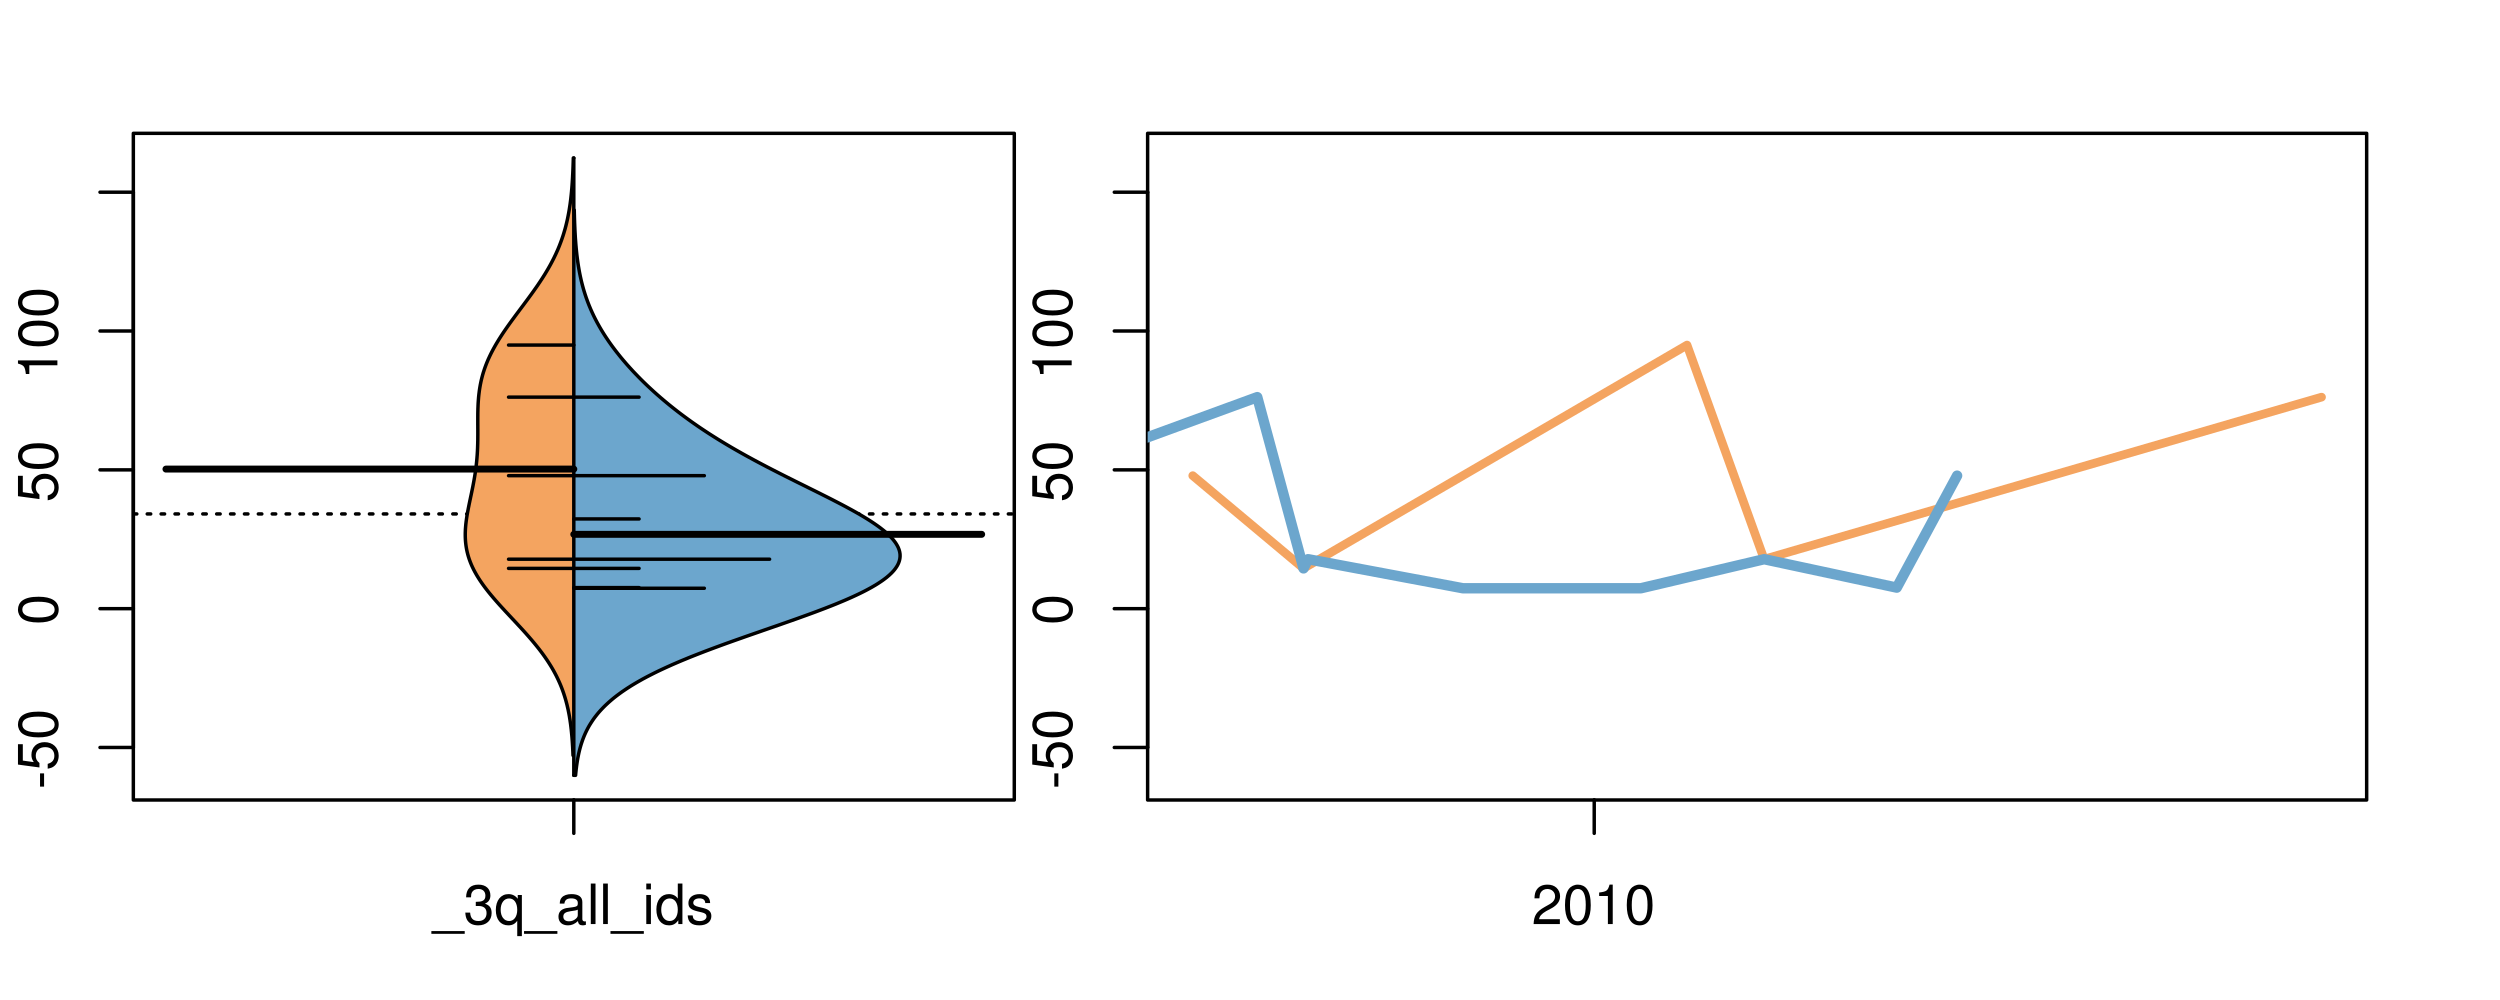 <?xml version="1.0" encoding="UTF-8"?>
<svg xmlns="http://www.w3.org/2000/svg" xmlns:xlink="http://www.w3.org/1999/xlink" width="540pt" height="216pt" viewBox="0 0 540 216" version="1.1">
<defs>
<g>
<symbol overflow="visible" id="glyph0-0">
<path style="stroke:none;" d="M -3.75 -3.406 L -3.75 -0.547 L -2.875 -0.547 L -2.875 -3.406 Z M -3.75 -3.406 "/>
</symbol>
<symbol overflow="visible" id="glyph0-1">
<path style="stroke:none;" d="M -8.516 -5.719 L -8.516 -1.312 L -3.875 -0.688 L -3.875 -1.656 C -4.469 -2.141 -4.672 -2.562 -4.672 -3.219 C -4.672 -4.359 -3.891 -5.078 -2.625 -5.078 C -1.406 -5.078 -0.656 -4.375 -0.656 -3.219 C -0.656 -2.297 -1.125 -1.734 -2.094 -1.469 L -2.094 -0.422 C -1.391 -0.562 -1.062 -0.688 -0.75 -0.938 C -0.094 -1.422 0.281 -2.281 0.281 -3.234 C 0.281 -4.953 -0.969 -6.156 -2.766 -6.156 C -4.453 -6.156 -5.609 -5.047 -5.609 -3.406 C -5.609 -2.812 -5.453 -2.328 -5.094 -1.844 L -7.469 -2.172 L -7.469 -5.719 Z M -8.516 -5.719 "/>
</symbol>
<symbol overflow="visible" id="glyph0-2">
<path style="stroke:none;" d="M -8.516 -3.297 C -8.516 -2.516 -8.156 -1.781 -7.578 -1.344 C -6.828 -0.797 -5.688 -0.516 -4.109 -0.516 C -1.25 -0.516 0.281 -1.469 0.281 -3.297 C 0.281 -5.094 -1.25 -6.078 -4.047 -6.078 C -5.703 -6.078 -6.797 -5.812 -7.578 -5.25 C -8.172 -4.812 -8.516 -4.109 -8.516 -3.297 Z M -7.578 -3.297 C -7.578 -4.438 -6.422 -5 -4.141 -5 C -1.734 -5 -0.594 -4.453 -0.594 -3.281 C -0.594 -2.156 -1.781 -1.594 -4.109 -1.594 C -6.438 -1.594 -7.578 -2.156 -7.578 -3.297 Z M -7.578 -3.297 "/>
</symbol>
<symbol overflow="visible" id="glyph0-3">
<path style="stroke:none;" d="M -6.062 -3.109 L 0 -3.109 L 0 -4.156 L -8.516 -4.156 L -8.516 -3.469 C -7.203 -3.094 -7.016 -2.859 -6.812 -1.219 L -6.062 -1.219 Z M -6.062 -3.109 "/>
</symbol>
<symbol overflow="visible" id="glyph0-4">
<path style="stroke:none;" d="M -8.75 -5.938 L -8.75 -4.938 L -5.5 -4.938 C -6.125 -4.531 -6.469 -3.859 -6.469 -3.016 C -6.469 -1.375 -5.156 -0.312 -3.156 -0.312 C -1.031 -0.312 0.281 -1.359 0.281 -3.047 C 0.281 -3.906 -0.047 -4.516 -0.828 -5.047 L 0 -5.047 L 0 -5.938 Z M -5.531 -3.188 C -5.531 -4.266 -4.578 -4.938 -3.078 -4.938 C -1.625 -4.938 -0.656 -4.25 -0.656 -3.188 C -0.656 -2.094 -1.625 -1.359 -3.094 -1.359 C -4.562 -1.359 -5.531 -2.094 -5.531 -3.188 Z M -5.531 -3.188 "/>
</symbol>
<symbol overflow="visible" id="glyph0-5">
<path style="stroke:none;" d="M -6.281 -3.094 L -6.281 -2.047 L -7.266 -2.047 C -7.688 -2.047 -7.906 -2.297 -7.906 -2.75 C -7.906 -2.828 -7.906 -2.875 -7.891 -3.094 L -8.719 -3.094 C -8.766 -2.875 -8.781 -2.734 -8.781 -2.531 C -8.781 -1.609 -8.25 -1.062 -7.359 -1.062 L -6.281 -1.062 L -6.281 -0.219 L -5.469 -0.219 L -5.469 -1.062 L 0 -1.062 L 0 -2.047 L -5.469 -2.047 L -5.469 -3.094 Z M -6.281 -3.094 "/>
</symbol>
<symbol overflow="visible" id="glyph0-6">
<path style="stroke:none;" d="M 1.516 -6.938 L 1.516 0.266 L 2.109 0.266 L 2.109 -6.938 Z M 1.516 -6.938 "/>
</symbol>
<symbol overflow="visible" id="glyph0-7">
<path style="stroke:none;" d="M -6.469 -3.266 C -6.469 -1.5 -5.203 -0.438 -3.094 -0.438 C -0.984 -0.438 0.281 -1.484 0.281 -3.281 C 0.281 -5.047 -0.984 -6.125 -3.047 -6.125 C -5.219 -6.125 -6.469 -5.078 -6.469 -3.266 Z M -5.547 -3.281 C -5.547 -4.406 -4.625 -5.078 -3.062 -5.078 C -1.578 -5.078 -0.641 -4.375 -0.641 -3.281 C -0.641 -2.156 -1.578 -1.469 -3.094 -1.469 C -4.609 -1.469 -5.547 -2.156 -5.547 -3.281 Z M -5.547 -3.281 "/>
</symbol>
<symbol overflow="visible" id="glyph0-8">
<path style="stroke:none;" d="M -8.75 -1.828 L -8.75 -0.812 L 0 -0.812 L 0 -1.828 Z M -8.75 -1.828 "/>
</symbol>
<symbol overflow="visible" id="glyph0-9">
<path style="stroke:none;" d="M -1.25 -2.297 L -1.25 -1.047 L 0 -1.047 L 0 -2.297 Z M -1.25 -2.297 "/>
</symbol>
<symbol overflow="visible" id="glyph0-10">
<path style="stroke:none;" d="M -6.281 -5.969 C -7.688 -5.766 -8.516 -4.859 -8.516 -3.562 C -8.516 -2.625 -8.047 -1.781 -7.297 -1.281 C -6.469 -0.75 -5.422 -0.516 -3.875 -0.516 C -2.453 -0.516 -1.531 -0.734 -0.781 -1.234 C -0.094 -1.688 0.281 -2.438 0.281 -3.375 C 0.281 -4.984 -0.922 -6.156 -2.594 -6.156 C -4.172 -6.156 -5.297 -5.078 -5.297 -3.547 C -5.297 -2.719 -4.969 -2.047 -4.344 -1.594 C -6.422 -1.609 -7.578 -2.281 -7.578 -3.484 C -7.578 -4.234 -7.109 -4.75 -6.281 -4.922 Z M -4.359 -3.422 C -4.359 -4.438 -3.641 -5.078 -2.516 -5.078 C -1.438 -5.078 -0.656 -4.359 -0.656 -3.391 C -0.656 -2.406 -1.469 -1.656 -2.562 -1.656 C -3.625 -1.656 -4.359 -2.375 -4.359 -3.422 Z M -4.359 -3.422 "/>
</symbol>
<symbol overflow="visible" id="glyph0-11">
<path style="stroke:none;" d="M 0 -3.422 L -6.281 -5.828 L -6.281 -4.703 L -1.188 -2.922 L -6.281 -1.25 L -6.281 -0.125 L 0 -2.328 Z M 0 -3.422 "/>
</symbol>
<symbol overflow="visible" id="glyph0-12">
<path style="stroke:none;" d="M -0.594 -6.422 C -0.562 -6.312 -0.562 -6.266 -0.562 -6.203 C -0.562 -5.859 -0.75 -5.656 -1.062 -5.656 L -4.75 -5.656 C -5.875 -5.656 -6.469 -4.844 -6.469 -3.297 C -6.469 -2.391 -6.203 -1.625 -5.734 -1.219 C -5.406 -0.922 -5.047 -0.797 -4.422 -0.781 L -4.422 -1.781 C -5.203 -1.875 -5.547 -2.328 -5.547 -3.266 C -5.547 -4.156 -5.203 -4.672 -4.609 -4.672 L -4.344 -4.672 C -3.922 -4.672 -3.75 -4.422 -3.641 -3.625 C -3.469 -2.203 -3.422 -1.984 -3.266 -1.609 C -2.969 -0.875 -2.406 -0.5 -1.578 -0.5 C -0.438 -0.5 0.281 -1.297 0.281 -2.562 C 0.281 -3.359 0 -4 -0.641 -4.703 C -0.016 -4.781 0.281 -5.094 0.281 -5.734 C 0.281 -5.938 0.25 -6.094 0.172 -6.422 Z M -1.984 -4.672 C -1.641 -4.672 -1.438 -4.578 -1.156 -4.266 C -0.797 -3.859 -0.594 -3.375 -0.594 -2.781 C -0.594 -2 -0.969 -1.547 -1.609 -1.547 C -2.266 -1.547 -2.609 -1.984 -2.766 -3.062 C -2.906 -4.109 -2.953 -4.328 -3.109 -4.672 Z M -1.984 -4.672 "/>
</symbol>
<symbol overflow="visible" id="glyph0-13">
<path style="stroke:none;" d="M 0 -5.781 L -6.281 -5.781 L -6.281 -4.781 L -2.719 -4.781 C -1.438 -4.781 -0.594 -4.109 -0.594 -3.078 C -0.594 -2.281 -1.078 -1.781 -1.844 -1.781 L -6.281 -1.781 L -6.281 -0.781 L -1.438 -0.781 C -0.391 -0.781 0.281 -1.562 0.281 -2.781 C 0.281 -3.703 -0.047 -4.297 -0.875 -4.891 L 0 -4.891 Z M 0 -5.781 "/>
</symbol>
<symbol overflow="visible" id="glyph0-14">
<path style="stroke:none;" d="M -2.812 -6.156 C -3.766 -6.156 -4.344 -6.078 -4.812 -5.906 C -5.844 -5.5 -6.469 -4.531 -6.469 -3.359 C -6.469 -1.609 -5.125 -0.484 -3.062 -0.484 C -1 -0.484 0.281 -1.578 0.281 -3.344 C 0.281 -4.781 -0.547 -5.766 -1.906 -6.031 L -1.906 -5.016 C -1.078 -4.734 -0.641 -4.172 -0.641 -3.375 C -0.641 -2.734 -0.938 -2.203 -1.469 -1.859 C -1.828 -1.625 -2.188 -1.531 -2.812 -1.531 Z M -3.625 -1.547 C -4.781 -1.625 -5.547 -2.344 -5.547 -3.344 C -5.547 -4.328 -4.734 -5.094 -3.703 -5.094 C -3.672 -5.094 -3.641 -5.094 -3.625 -5.078 Z M -3.625 -1.547 "/>
</symbol>
<symbol overflow="visible" id="glyph1-0">
<path style="stroke:none;" d="M 6.938 1.516 L -0.266 1.516 L -0.266 2.109 L 6.938 2.109 Z M 6.938 1.516 "/>
</symbol>
<symbol overflow="visible" id="glyph1-1">
<path style="stroke:none;" d="M 2.656 -3.906 L 3.234 -3.906 C 4.391 -3.906 4.984 -3.391 4.984 -2.359 C 4.984 -1.297 4.328 -0.656 3.234 -0.656 C 2.078 -0.656 1.516 -1.234 1.438 -2.469 L 0.391 -2.469 C 0.438 -1.781 0.547 -1.344 0.75 -0.953 C 1.188 -0.141 2.031 0.281 3.188 0.281 C 4.938 0.281 6.078 -0.766 6.078 -2.375 C 6.078 -3.453 5.656 -4.062 4.625 -4.406 C 5.422 -4.719 5.812 -5.312 5.812 -6.172 C 5.812 -7.625 4.844 -8.516 3.234 -8.516 C 1.516 -8.516 0.594 -7.578 0.562 -5.766 L 1.625 -5.766 C 1.625 -6.281 1.688 -6.562 1.812 -6.828 C 2.047 -7.297 2.578 -7.578 3.234 -7.578 C 4.172 -7.578 4.734 -7.031 4.734 -6.125 C 4.734 -5.531 4.531 -5.172 4.062 -4.984 C 3.766 -4.859 3.391 -4.812 2.656 -4.797 Z M 2.656 -3.906 "/>
</symbol>
<symbol overflow="visible" id="glyph1-2">
<path style="stroke:none;" d="M 5.938 2.609 L 5.938 -6.281 L 5.047 -6.281 L 5.047 -5.453 C 4.578 -6.109 3.875 -6.469 3.047 -6.469 C 1.391 -6.469 0.312 -5.109 0.312 -3.031 C 0.312 -0.984 1.344 0.281 3 0.281 C 3.875 0.281 4.469 -0.031 4.938 -0.719 L 4.938 2.609 Z M 3.188 -5.531 C 4.266 -5.531 4.938 -4.578 4.938 -3.062 C 4.938 -1.625 4.25 -0.656 3.188 -0.656 C 2.094 -0.656 1.359 -1.625 1.359 -3.094 C 1.359 -4.547 2.094 -5.531 3.188 -5.531 Z M 3.188 -5.531 "/>
</symbol>
<symbol overflow="visible" id="glyph1-3">
<path style="stroke:none;" d="M 6.422 -0.594 C 6.312 -0.562 6.266 -0.562 6.203 -0.562 C 5.859 -0.562 5.656 -0.75 5.656 -1.062 L 5.656 -4.75 C 5.656 -5.875 4.844 -6.469 3.297 -6.469 C 2.391 -6.469 1.625 -6.203 1.219 -5.734 C 0.922 -5.406 0.797 -5.047 0.781 -4.422 L 1.781 -4.422 C 1.875 -5.203 2.328 -5.547 3.266 -5.547 C 4.156 -5.547 4.672 -5.203 4.672 -4.609 L 4.672 -4.344 C 4.672 -3.922 4.422 -3.75 3.625 -3.641 C 2.203 -3.469 1.984 -3.422 1.609 -3.266 C 0.875 -2.969 0.5 -2.406 0.5 -1.578 C 0.5 -0.438 1.297 0.281 2.562 0.281 C 3.359 0.281 4 0 4.703 -0.641 C 4.781 -0.016 5.094 0.281 5.734 0.281 C 5.938 0.281 6.094 0.25 6.422 0.172 Z M 4.672 -1.984 C 4.672 -1.641 4.578 -1.438 4.266 -1.156 C 3.859 -0.797 3.375 -0.594 2.781 -0.594 C 2 -0.594 1.547 -0.969 1.547 -1.609 C 1.547 -2.266 1.984 -2.609 3.062 -2.766 C 4.109 -2.906 4.328 -2.953 4.672 -3.109 Z M 4.672 -1.984 "/>
</symbol>
<symbol overflow="visible" id="glyph1-4">
<path style="stroke:none;" d="M 1.828 -8.75 L 0.812 -8.75 L 0.812 0 L 1.828 0 Z M 1.828 -8.75 "/>
</symbol>
<symbol overflow="visible" id="glyph1-5">
<path style="stroke:none;" d="M 1.797 -6.281 L 0.797 -6.281 L 0.797 0 L 1.797 0 Z M 1.797 -8.75 L 0.797 -8.75 L 0.797 -7.484 L 1.797 -7.484 Z M 1.797 -8.75 "/>
</symbol>
<symbol overflow="visible" id="glyph1-6">
<path style="stroke:none;" d="M 5.938 -8.75 L 4.938 -8.75 L 4.938 -5.5 C 4.531 -6.125 3.859 -6.469 3.016 -6.469 C 1.375 -6.469 0.312 -5.156 0.312 -3.156 C 0.312 -1.031 1.359 0.281 3.047 0.281 C 3.906 0.281 4.516 -0.047 5.047 -0.828 L 5.047 0 L 5.938 0 Z M 3.188 -5.531 C 4.266 -5.531 4.938 -4.578 4.938 -3.078 C 4.938 -1.625 4.25 -0.656 3.188 -0.656 C 2.094 -0.656 1.359 -1.625 1.359 -3.094 C 1.359 -4.562 2.094 -5.531 3.188 -5.531 Z M 3.188 -5.531 "/>
</symbol>
<symbol overflow="visible" id="glyph1-7">
<path style="stroke:none;" d="M 5.25 -4.531 C 5.25 -5.766 4.422 -6.469 2.969 -6.469 C 1.516 -6.469 0.562 -5.719 0.562 -4.547 C 0.562 -3.562 1.062 -3.094 2.562 -2.734 L 3.484 -2.516 C 4.188 -2.344 4.469 -2.094 4.469 -1.625 C 4.469 -1.047 3.875 -0.641 3 -0.641 C 2.453 -0.641 2 -0.797 1.75 -1.062 C 1.594 -1.25 1.531 -1.422 1.469 -1.875 L 0.406 -1.875 C 0.453 -0.422 1.266 0.281 2.922 0.281 C 4.5 0.281 5.516 -0.5 5.516 -1.719 C 5.516 -2.656 4.984 -3.172 3.734 -3.469 L 2.766 -3.703 C 1.953 -3.891 1.609 -4.156 1.609 -4.594 C 1.609 -5.172 2.125 -5.547 2.938 -5.547 C 3.75 -5.547 4.172 -5.203 4.203 -4.531 Z M 5.25 -4.531 "/>
</symbol>
<symbol overflow="visible" id="glyph1-8">
<path style="stroke:none;" d="M 6.078 -1.047 L 1.594 -1.047 C 1.703 -1.734 2.094 -2.188 3.125 -2.797 L 4.328 -3.438 C 5.516 -4.094 6.125 -4.969 6.125 -6.016 C 6.125 -6.719 5.844 -7.375 5.344 -7.844 C 4.844 -8.297 4.219 -8.516 3.406 -8.516 C 2.328 -8.516 1.531 -8.125 1.062 -7.406 C 0.75 -6.953 0.625 -6.422 0.594 -5.562 L 1.656 -5.562 C 1.688 -6.125 1.766 -6.484 1.906 -6.75 C 2.188 -7.266 2.734 -7.578 3.375 -7.578 C 4.328 -7.578 5.047 -6.906 5.047 -5.984 C 5.047 -5.312 4.656 -4.734 3.906 -4.312 L 2.797 -3.688 C 1.016 -2.672 0.5 -1.875 0.406 0 L 6.078 0 Z M 6.078 -1.047 "/>
</symbol>
<symbol overflow="visible" id="glyph1-9">
<path style="stroke:none;" d="M 3.297 -8.516 C 2.516 -8.516 1.781 -8.156 1.344 -7.578 C 0.797 -6.828 0.516 -5.688 0.516 -4.109 C 0.516 -1.25 1.469 0.281 3.297 0.281 C 5.094 0.281 6.078 -1.25 6.078 -4.047 C 6.078 -5.703 5.812 -6.797 5.25 -7.578 C 4.812 -8.172 4.109 -8.516 3.297 -8.516 Z M 3.297 -7.578 C 4.438 -7.578 5 -6.422 5 -4.141 C 5 -1.734 4.453 -0.594 3.281 -0.594 C 2.156 -0.594 1.594 -1.781 1.594 -4.109 C 1.594 -6.438 2.156 -7.578 3.297 -7.578 Z M 3.297 -7.578 "/>
</symbol>
<symbol overflow="visible" id="glyph1-10">
<path style="stroke:none;" d="M 3.109 -6.062 L 3.109 0 L 4.156 0 L 4.156 -8.516 L 3.469 -8.516 C 3.094 -7.203 2.859 -7.016 1.219 -6.812 L 1.219 -6.062 Z M 3.109 -6.062 "/>
</symbol>
</g>
<clipPath id="clip1">
  <path d="M 28.801 28.801 L 220.086 28.801 L 220.086 173.801 L 28.801 173.801 Z M 28.801 28.801 "/>
</clipPath>
<clipPath id="clip2">
  <path d="M 247.887 28.801 L 512.199 28.801 L 512.199 173.801 L 247.887 173.801 Z M 247.887 28.801 "/>
</clipPath>
<clipPath id="clip3">
  <path d="M 233.484 14.398 L 526.598 14.398 L 526.598 188.199 L 233.484 188.199 Z M 233.484 14.398 "/>
</clipPath>
<clipPath id="clip4">
  <path d="M 247.887 28.801 L 512.199 28.801 L 512.199 173.801 L 247.887 173.801 Z M 247.887 28.801 "/>
</clipPath>
</defs>
<g id="surface341">
<path style="fill:none;stroke-width:0.75;stroke-linecap:round;stroke-linejoin:round;stroke:rgb(0%,0%,0%);stroke-opacity:1;stroke-miterlimit:10;" d="M 28.801 172.801 L 219.086 172.801 L 219.086 28.801 L 28.801 28.801 L 28.801 172.801 "/>
<path style="fill:none;stroke-width:0.75;stroke-linecap:round;stroke-linejoin:round;stroke:rgb(0%,0%,0%);stroke-opacity:1;stroke-miterlimit:10;" d="M 28.801 161.457 L 28.801 41.516 "/>
<path style="fill:none;stroke-width:0.75;stroke-linecap:round;stroke-linejoin:round;stroke:rgb(0%,0%,0%);stroke-opacity:1;stroke-miterlimit:10;" d="M 28.801 161.457 L 21.602 161.457 "/>
<path style="fill:none;stroke-width:0.75;stroke-linecap:round;stroke-linejoin:round;stroke:rgb(0%,0%,0%);stroke-opacity:1;stroke-miterlimit:10;" d="M 28.801 131.473 L 21.602 131.473 "/>
<path style="fill:none;stroke-width:0.75;stroke-linecap:round;stroke-linejoin:round;stroke:rgb(0%,0%,0%);stroke-opacity:1;stroke-miterlimit:10;" d="M 28.801 101.488 L 21.602 101.488 "/>
<path style="fill:none;stroke-width:0.75;stroke-linecap:round;stroke-linejoin:round;stroke:rgb(0%,0%,0%);stroke-opacity:1;stroke-miterlimit:10;" d="M 28.801 71.5 L 21.602 71.5 "/>
<path style="fill:none;stroke-width:0.75;stroke-linecap:round;stroke-linejoin:round;stroke:rgb(0%,0%,0%);stroke-opacity:1;stroke-miterlimit:10;" d="M 28.801 41.516 L 21.602 41.516 "/>
<g style="fill:rgb(0%,0%,0%);fill-opacity:1;">
  <use xlink:href="#glyph0-0" x="12.396" y="170.457"/>
  <use xlink:href="#glyph0-1" x="12.396" y="166.461"/>
  <use xlink:href="#glyph0-2" x="12.396" y="159.789"/>
</g>
<g style="fill:rgb(0%,0%,0%);fill-opacity:1;">
  <use xlink:href="#glyph0-2" x="12.396" y="134.973"/>
</g>
<g style="fill:rgb(0%,0%,0%);fill-opacity:1;">
  <use xlink:href="#glyph0-1" x="12.396" y="108.488"/>
  <use xlink:href="#glyph0-2" x="12.396" y="101.816"/>
</g>
<g style="fill:rgb(0%,0%,0%);fill-opacity:1;">
  <use xlink:href="#glyph0-3" x="12.396" y="82"/>
  <use xlink:href="#glyph0-2" x="12.396" y="75.328"/>
  <use xlink:href="#glyph0-2" x="12.396" y="68.656"/>
</g>
<path style="fill:none;stroke-width:0.75;stroke-linecap:round;stroke-linejoin:round;stroke:rgb(0%,0%,0%);stroke-opacity:1;stroke-miterlimit:10;" d="M 123.941 172.801 L 123.941 172.801 "/>
<path style="fill:none;stroke-width:0.75;stroke-linecap:round;stroke-linejoin:round;stroke:rgb(0%,0%,0%);stroke-opacity:1;stroke-miterlimit:10;" d="M 123.941 172.801 L 123.941 180 "/>
<g style="fill:rgb(0%,0%,0%);fill-opacity:1;">
  <use xlink:href="#glyph1-0" x="93.441" y="199.596"/>
  <use xlink:href="#glyph1-1" x="100.113" y="199.596"/>
  <use xlink:href="#glyph1-2" x="106.785" y="199.596"/>
  <use xlink:href="#glyph1-0" x="113.457" y="199.596"/>
  <use xlink:href="#glyph1-3" x="120.129" y="199.596"/>
  <use xlink:href="#glyph1-4" x="126.801" y="199.596"/>
  <use xlink:href="#glyph1-4" x="129.465" y="199.596"/>
  <use xlink:href="#glyph1-0" x="132.129" y="199.596"/>
  <use xlink:href="#glyph1-5" x="138.801" y="199.596"/>
  <use xlink:href="#glyph1-6" x="141.465" y="199.596"/>
  <use xlink:href="#glyph1-7" x="148.137" y="199.596"/>
</g>
<g clip-path="url(#clip1)" clip-rule="nonzero">
<path style="fill:none;stroke-width:0.75;stroke-linecap:round;stroke-linejoin:round;stroke:rgb(0%,0%,0%);stroke-opacity:1;stroke-dasharray:0.75,2.25;stroke-miterlimit:10;" d="M 28.801 111.012 L 219.086 111.012 "/>
<path style=" stroke:none;fill-rule:nonzero;fill:rgb(95.686%,64.314%,37.647%);fill-opacity:1;" d="M 123.941 34.133 L 123.832 34.133 L 123.828 34.387 L 123.82 34.637 L 123.805 35.145 L 123.797 35.395 L 123.781 35.902 L 123.77 36.152 L 123.762 36.406 L 123.75 36.66 L 123.742 36.91 L 123.719 37.418 L 123.707 37.668 L 123.691 37.922 L 123.68 38.172 L 123.668 38.426 L 123.652 38.68 L 123.637 38.93 L 123.605 39.438 L 123.586 39.688 L 123.57 39.941 L 123.551 40.195 L 123.531 40.445 L 123.512 40.699 L 123.488 40.953 L 123.465 41.203 L 123.445 41.457 L 123.418 41.711 L 123.395 41.961 L 123.367 42.215 L 123.34 42.465 L 123.285 42.973 L 123.254 43.223 L 123.223 43.477 L 123.188 43.73 L 123.156 43.98 L 123.121 44.234 L 123.082 44.488 L 123.043 44.738 L 122.965 45.246 L 122.922 45.496 L 122.879 45.75 L 122.832 46 L 122.738 46.508 L 122.688 46.758 L 122.586 47.266 L 122.531 47.516 L 122.414 48.023 L 122.355 48.273 L 122.23 48.781 L 122.164 49.031 L 122.098 49.285 L 122.027 49.539 L 121.953 49.789 L 121.879 50.043 L 121.805 50.293 L 121.648 50.801 L 121.566 51.051 L 121.395 51.559 L 121.305 51.809 L 121.215 52.062 L 121.121 52.316 L 121.027 52.566 L 120.832 53.074 L 120.73 53.324 L 120.52 53.832 L 120.41 54.082 L 120.297 54.336 L 120.184 54.586 L 120.07 54.84 L 119.949 55.094 L 119.828 55.344 L 119.707 55.598 L 119.582 55.852 L 119.453 56.102 L 119.324 56.355 L 119.191 56.609 L 119.059 56.859 L 118.922 57.113 L 118.781 57.367 L 118.641 57.617 L 118.352 58.125 L 118.203 58.375 L 118.055 58.629 L 117.902 58.879 L 117.75 59.133 L 117.594 59.387 L 117.434 59.637 L 117.113 60.145 L 116.949 60.395 L 116.781 60.648 L 116.617 60.902 L 116.445 61.152 L 116.277 61.406 L 116.105 61.66 L 115.93 61.91 L 115.754 62.164 L 115.578 62.414 L 115.398 62.668 L 115.223 62.922 L 115.039 63.172 L 114.859 63.426 L 114.676 63.68 L 114.492 63.93 L 114.309 64.184 L 114.121 64.438 L 113.938 64.688 L 113.562 65.195 L 113.375 65.445 L 113 65.953 L 112.809 66.203 L 112.621 66.457 L 112.434 66.707 L 112.242 66.961 L 112.055 67.215 L 111.867 67.465 L 111.676 67.719 L 111.488 67.973 L 111.301 68.223 L 111.117 68.477 L 110.93 68.73 L 110.746 68.98 L 110.559 69.234 L 110.375 69.488 L 110.195 69.738 L 110.012 69.992 L 109.832 70.246 L 109.652 70.496 L 109.477 70.75 L 109.301 71 L 109.125 71.254 L 108.953 71.508 L 108.781 71.758 L 108.445 72.266 L 108.281 72.516 L 108.117 72.77 L 107.957 73.023 L 107.797 73.273 L 107.641 73.527 L 107.488 73.781 L 107.336 74.031 L 107.184 74.285 L 107.039 74.535 L 106.895 74.789 L 106.754 75.043 L 106.613 75.293 L 106.477 75.547 L 106.344 75.801 L 106.211 76.051 L 106.082 76.305 L 105.957 76.559 L 105.836 76.809 L 105.715 77.062 L 105.602 77.316 L 105.484 77.566 L 105.375 77.82 L 105.27 78.074 L 105.164 78.324 L 105.062 78.578 L 104.965 78.828 L 104.777 79.336 L 104.688 79.586 L 104.602 79.84 L 104.52 80.094 L 104.438 80.344 L 104.359 80.598 L 104.285 80.852 L 104.215 81.102 L 104.082 81.609 L 104.02 81.859 L 103.957 82.113 L 103.902 82.367 L 103.848 82.617 L 103.797 82.871 L 103.746 83.121 L 103.703 83.375 L 103.656 83.629 L 103.617 83.879 L 103.539 84.387 L 103.508 84.637 L 103.445 85.145 L 103.418 85.395 L 103.391 85.648 L 103.367 85.902 L 103.348 86.152 L 103.309 86.66 L 103.293 86.91 L 103.277 87.164 L 103.266 87.414 L 103.254 87.668 L 103.246 87.922 L 103.234 88.172 L 103.227 88.426 L 103.223 88.68 L 103.215 88.93 L 103.207 89.438 L 103.207 89.688 L 103.203 89.941 L 103.203 91.707 L 103.207 91.961 L 103.207 92.465 L 103.211 92.719 L 103.211 93.98 L 103.207 94.234 L 103.207 94.488 L 103.203 94.738 L 103.203 94.992 L 103.199 95.242 L 103.191 95.496 L 103.188 95.75 L 103.18 96 L 103.164 96.508 L 103.156 96.758 L 103.133 97.266 L 103.121 97.516 L 103.09 98.023 L 103.074 98.273 L 103.035 98.781 L 103.016 99.031 L 102.992 99.285 L 102.969 99.535 L 102.945 99.789 L 102.918 100.043 L 102.891 100.293 L 102.863 100.547 L 102.832 100.801 L 102.801 101.051 L 102.77 101.305 L 102.734 101.559 L 102.699 101.809 L 102.66 102.062 L 102.625 102.316 L 102.586 102.566 L 102.543 102.82 L 102.504 103.07 L 102.457 103.324 L 102.414 103.578 L 102.371 103.828 L 102.277 104.336 L 102.23 104.586 L 102.18 104.84 L 102.133 105.094 L 102.082 105.344 L 102.031 105.598 L 101.977 105.852 L 101.926 106.102 L 101.875 106.355 L 101.82 106.609 L 101.77 106.859 L 101.715 107.113 L 101.66 107.363 L 101.609 107.617 L 101.555 107.871 L 101.5 108.121 L 101.449 108.375 L 101.395 108.629 L 101.344 108.879 L 101.242 109.387 L 101.191 109.637 L 101.141 109.891 L 101.094 110.145 L 101.043 110.395 L 101 110.648 L 100.953 110.902 L 100.91 111.152 L 100.867 111.406 L 100.828 111.656 L 100.789 111.91 L 100.754 112.164 L 100.719 112.414 L 100.684 112.668 L 100.656 112.922 L 100.625 113.172 L 100.578 113.68 L 100.559 113.93 L 100.539 114.184 L 100.523 114.438 L 100.512 114.688 L 100.496 115.195 L 100.496 115.699 L 100.5 115.949 L 100.508 116.203 L 100.52 116.457 L 100.535 116.707 L 100.555 116.961 L 100.578 117.215 L 100.605 117.465 L 100.637 117.719 L 100.672 117.973 L 100.711 118.223 L 100.754 118.477 L 100.801 118.73 L 100.855 118.98 L 100.91 119.234 L 100.973 119.484 L 101.035 119.738 L 101.109 119.992 L 101.18 120.242 L 101.344 120.75 L 101.434 121 L 101.527 121.254 L 101.625 121.508 L 101.727 121.758 L 101.832 122.012 L 101.945 122.266 L 102.059 122.516 L 102.184 122.77 L 102.305 123.023 L 102.438 123.273 L 102.57 123.527 L 102.711 123.777 L 102.852 124.031 L 103 124.285 L 103.152 124.535 L 103.309 124.789 L 103.469 125.043 L 103.629 125.293 L 103.973 125.801 L 104.148 126.051 L 104.328 126.305 L 104.512 126.559 L 104.695 126.809 L 104.887 127.062 L 105.082 127.316 L 105.277 127.566 L 105.477 127.82 L 105.68 128.07 L 106.094 128.578 L 106.309 128.828 L 106.52 129.082 L 106.738 129.336 L 106.953 129.586 L 107.398 130.094 L 107.621 130.344 L 107.848 130.598 L 108.078 130.852 L 108.305 131.102 L 108.535 131.355 L 108.77 131.605 L 109 131.859 L 109.234 132.113 L 109.469 132.363 L 109.707 132.617 L 109.941 132.871 L 110.176 133.121 L 110.414 133.375 L 110.648 133.629 L 110.887 133.879 L 111.121 134.133 L 111.359 134.387 L 111.594 134.637 L 112.062 135.145 L 112.297 135.395 L 112.527 135.648 L 112.758 135.898 L 113.219 136.406 L 113.445 136.656 L 113.672 136.91 L 113.895 137.164 L 114.117 137.414 L 114.555 137.922 L 114.773 138.172 L 114.988 138.426 L 115.199 138.68 L 115.41 138.93 L 115.824 139.438 L 116.027 139.688 L 116.227 139.941 L 116.426 140.191 L 116.621 140.445 L 116.812 140.699 L 117.004 140.949 L 117.191 141.203 L 117.375 141.457 L 117.555 141.707 L 117.734 141.961 L 117.906 142.215 L 118.082 142.465 L 118.418 142.973 L 118.578 143.223 L 118.898 143.73 L 119.051 143.98 L 119.203 144.234 L 119.348 144.484 L 119.496 144.738 L 119.637 144.992 L 119.773 145.242 L 119.91 145.496 L 120.043 145.75 L 120.172 146 L 120.297 146.254 L 120.418 146.508 L 120.539 146.758 L 120.656 147.012 L 120.77 147.266 L 120.883 147.516 L 120.992 147.77 L 121.098 148.02 L 121.301 148.527 L 121.395 148.777 L 121.492 149.031 L 121.582 149.285 L 121.672 149.535 L 121.758 149.789 L 121.84 150.043 L 121.922 150.293 L 122.078 150.801 L 122.152 151.051 L 122.293 151.559 L 122.359 151.809 L 122.426 152.062 L 122.488 152.312 L 122.605 152.82 L 122.664 153.07 L 122.719 153.324 L 122.77 153.578 L 122.82 153.828 L 122.871 154.082 L 122.918 154.336 L 122.965 154.586 L 123.008 154.84 L 123.047 155.094 L 123.09 155.344 L 123.129 155.598 L 123.164 155.852 L 123.203 156.102 L 123.238 156.355 L 123.27 156.605 L 123.332 157.113 L 123.359 157.363 L 123.391 157.617 L 123.414 157.871 L 123.441 158.121 L 123.488 158.629 L 123.512 158.879 L 123.535 159.133 L 123.555 159.387 L 123.574 159.637 L 123.594 159.891 L 123.613 160.141 L 123.645 160.648 L 123.66 160.898 L 123.691 161.406 L 123.703 161.656 L 123.727 162.164 L 123.742 162.414 L 123.75 162.668 L 123.762 162.922 L 123.773 163.172 L 123.941 163.172 Z M 123.941 34.133 "/>
<path style="fill:none;stroke-width:0.75;stroke-linecap:round;stroke-linejoin:round;stroke:rgb(0%,0%,0%);stroke-opacity:1;stroke-miterlimit:10;" d="M 123.941 34.133 L 123.832 34.133 L 123.828 34.387 L 123.82 34.637 L 123.805 35.145 L 123.797 35.395 L 123.781 35.902 L 123.77 36.152 L 123.762 36.406 L 123.75 36.66 L 123.742 36.91 L 123.719 37.418 L 123.707 37.668 L 123.691 37.922 L 123.68 38.172 L 123.668 38.426 L 123.652 38.68 L 123.637 38.93 L 123.605 39.438 L 123.586 39.688 L 123.57 39.941 L 123.551 40.195 L 123.531 40.445 L 123.512 40.699 L 123.488 40.953 L 123.465 41.203 L 123.445 41.457 L 123.418 41.711 L 123.395 41.961 L 123.367 42.215 L 123.34 42.465 L 123.285 42.973 L 123.254 43.223 L 123.223 43.477 L 123.188 43.73 L 123.156 43.98 L 123.121 44.234 L 123.082 44.488 L 123.043 44.738 L 122.965 45.246 L 122.922 45.496 L 122.879 45.75 L 122.832 46 L 122.738 46.508 L 122.688 46.758 L 122.586 47.266 L 122.531 47.516 L 122.414 48.023 L 122.355 48.273 L 122.23 48.781 L 122.164 49.031 L 122.098 49.285 L 122.027 49.539 L 121.953 49.789 L 121.879 50.043 L 121.805 50.293 L 121.648 50.801 L 121.566 51.051 L 121.395 51.559 L 121.305 51.809 L 121.215 52.062 L 121.121 52.316 L 121.027 52.566 L 120.832 53.074 L 120.73 53.324 L 120.52 53.832 L 120.41 54.082 L 120.297 54.336 L 120.184 54.586 L 120.07 54.84 L 119.949 55.094 L 119.828 55.344 L 119.707 55.598 L 119.582 55.852 L 119.453 56.102 L 119.324 56.355 L 119.191 56.609 L 119.059 56.859 L 118.922 57.113 L 118.781 57.367 L 118.641 57.617 L 118.352 58.125 L 118.203 58.375 L 118.055 58.629 L 117.902 58.879 L 117.75 59.133 L 117.594 59.387 L 117.434 59.637 L 117.113 60.145 L 116.949 60.395 L 116.781 60.648 L 116.617 60.902 L 116.445 61.152 L 116.277 61.406 L 116.105 61.66 L 115.93 61.91 L 115.754 62.164 L 115.578 62.414 L 115.398 62.668 L 115.223 62.922 L 115.039 63.172 L 114.859 63.426 L 114.676 63.68 L 114.492 63.93 L 114.309 64.184 L 114.121 64.438 L 113.938 64.688 L 113.562 65.195 L 113.375 65.445 L 113 65.953 L 112.809 66.203 L 112.621 66.457 L 112.434 66.707 L 112.242 66.961 L 112.055 67.215 L 111.867 67.465 L 111.676 67.719 L 111.488 67.973 L 111.301 68.223 L 111.117 68.477 L 110.93 68.73 L 110.746 68.98 L 110.559 69.234 L 110.375 69.488 L 110.195 69.738 L 110.012 69.992 L 109.832 70.246 L 109.652 70.496 L 109.477 70.75 L 109.301 71 L 109.125 71.254 L 108.953 71.508 L 108.781 71.758 L 108.445 72.266 L 108.281 72.516 L 108.117 72.77 L 107.957 73.023 L 107.797 73.273 L 107.641 73.527 L 107.488 73.781 L 107.336 74.031 L 107.184 74.285 L 107.039 74.535 L 106.895 74.789 L 106.754 75.043 L 106.613 75.293 L 106.477 75.547 L 106.344 75.801 L 106.211 76.051 L 106.082 76.305 L 105.957 76.559 L 105.836 76.809 L 105.715 77.062 L 105.602 77.316 L 105.484 77.566 L 105.375 77.82 L 105.27 78.074 L 105.164 78.324 L 105.062 78.578 L 104.965 78.828 L 104.777 79.336 L 104.688 79.586 L 104.602 79.84 L 104.52 80.094 L 104.438 80.344 L 104.359 80.598 L 104.285 80.852 L 104.215 81.102 L 104.082 81.609 L 104.02 81.859 L 103.957 82.113 L 103.902 82.367 L 103.848 82.617 L 103.797 82.871 L 103.746 83.121 L 103.703 83.375 L 103.656 83.629 L 103.617 83.879 L 103.539 84.387 L 103.508 84.637 L 103.445 85.145 L 103.418 85.395 L 103.391 85.648 L 103.367 85.902 L 103.348 86.152 L 103.309 86.66 L 103.293 86.91 L 103.277 87.164 L 103.266 87.414 L 103.254 87.668 L 103.246 87.922 L 103.234 88.172 L 103.227 88.426 L 103.223 88.68 L 103.215 88.93 L 103.207 89.438 L 103.207 89.688 L 103.203 89.941 L 103.203 91.707 L 103.207 91.961 L 103.207 92.465 L 103.211 92.719 L 103.211 93.98 L 103.207 94.234 L 103.207 94.488 L 103.203 94.738 L 103.203 94.992 L 103.199 95.242 L 103.191 95.496 L 103.188 95.75 L 103.18 96 L 103.164 96.508 L 103.156 96.758 L 103.133 97.266 L 103.121 97.516 L 103.09 98.023 L 103.074 98.273 L 103.035 98.781 L 103.016 99.031 L 102.992 99.285 L 102.969 99.535 L 102.945 99.789 L 102.918 100.043 L 102.891 100.293 L 102.863 100.547 L 102.832 100.801 L 102.801 101.051 L 102.77 101.305 L 102.734 101.559 L 102.699 101.809 L 102.66 102.062 L 102.625 102.316 L 102.586 102.566 L 102.543 102.82 L 102.504 103.07 L 102.457 103.324 L 102.414 103.578 L 102.371 103.828 L 102.277 104.336 L 102.23 104.586 L 102.18 104.84 L 102.133 105.094 L 102.082 105.344 L 102.031 105.598 L 101.977 105.852 L 101.926 106.102 L 101.875 106.355 L 101.82 106.609 L 101.77 106.859 L 101.715 107.113 L 101.66 107.363 L 101.609 107.617 L 101.555 107.871 L 101.5 108.121 L 101.449 108.375 L 101.395 108.629 L 101.344 108.879 L 101.242 109.387 L 101.191 109.637 L 101.141 109.891 L 101.094 110.145 L 101.043 110.395 L 101 110.648 L 100.953 110.902 L 100.91 111.152 L 100.867 111.406 L 100.828 111.656 L 100.789 111.91 L 100.754 112.164 L 100.719 112.414 L 100.684 112.668 L 100.656 112.922 L 100.625 113.172 L 100.578 113.68 L 100.559 113.93 L 100.539 114.184 L 100.523 114.438 L 100.512 114.688 L 100.496 115.195 L 100.496 115.699 L 100.5 115.949 L 100.508 116.203 L 100.52 116.457 L 100.535 116.707 L 100.555 116.961 L 100.578 117.215 L 100.605 117.465 L 100.637 117.719 L 100.672 117.973 L 100.711 118.223 L 100.754 118.477 L 100.801 118.73 L 100.855 118.98 L 100.91 119.234 L 100.973 119.484 L 101.035 119.738 L 101.109 119.992 L 101.18 120.242 L 101.344 120.75 L 101.434 121 L 101.527 121.254 L 101.625 121.508 L 101.727 121.758 L 101.832 122.012 L 101.945 122.266 L 102.059 122.516 L 102.184 122.77 L 102.305 123.023 L 102.438 123.273 L 102.57 123.527 L 102.711 123.777 L 102.852 124.031 L 103 124.285 L 103.152 124.535 L 103.309 124.789 L 103.469 125.043 L 103.629 125.293 L 103.973 125.801 L 104.148 126.051 L 104.328 126.305 L 104.512 126.559 L 104.695 126.809 L 104.887 127.062 L 105.082 127.316 L 105.277 127.566 L 105.477 127.82 L 105.68 128.07 L 106.094 128.578 L 106.309 128.828 L 106.52 129.082 L 106.738 129.336 L 106.953 129.586 L 107.398 130.094 L 107.621 130.344 L 107.848 130.598 L 108.078 130.852 L 108.305 131.102 L 108.535 131.355 L 108.77 131.605 L 109 131.859 L 109.234 132.113 L 109.469 132.363 L 109.707 132.617 L 109.941 132.871 L 110.176 133.121 L 110.414 133.375 L 110.648 133.629 L 110.887 133.879 L 111.121 134.133 L 111.359 134.387 L 111.594 134.637 L 112.062 135.145 L 112.297 135.395 L 112.527 135.648 L 112.758 135.898 L 113.219 136.406 L 113.445 136.656 L 113.672 136.91 L 113.895 137.164 L 114.117 137.414 L 114.555 137.922 L 114.773 138.172 L 114.988 138.426 L 115.199 138.68 L 115.41 138.93 L 115.824 139.438 L 116.027 139.688 L 116.227 139.941 L 116.426 140.191 L 116.621 140.445 L 116.812 140.699 L 117.004 140.949 L 117.191 141.203 L 117.375 141.457 L 117.555 141.707 L 117.734 141.961 L 117.906 142.215 L 118.082 142.465 L 118.418 142.973 L 118.578 143.223 L 118.898 143.73 L 119.051 143.98 L 119.203 144.234 L 119.348 144.484 L 119.496 144.738 L 119.637 144.992 L 119.773 145.242 L 119.91 145.496 L 120.043 145.75 L 120.172 146 L 120.297 146.254 L 120.418 146.508 L 120.539 146.758 L 120.656 147.012 L 120.77 147.266 L 120.883 147.516 L 120.992 147.77 L 121.098 148.02 L 121.301 148.527 L 121.395 148.777 L 121.492 149.031 L 121.582 149.285 L 121.672 149.535 L 121.758 149.789 L 121.84 150.043 L 121.922 150.293 L 122.078 150.801 L 122.152 151.051 L 122.293 151.559 L 122.359 151.809 L 122.426 152.062 L 122.488 152.312 L 122.605 152.82 L 122.664 153.07 L 122.719 153.324 L 122.77 153.578 L 122.82 153.828 L 122.871 154.082 L 122.918 154.336 L 122.965 154.586 L 123.008 154.84 L 123.047 155.094 L 123.09 155.344 L 123.129 155.598 L 123.164 155.852 L 123.203 156.102 L 123.238 156.355 L 123.27 156.605 L 123.332 157.113 L 123.359 157.363 L 123.391 157.617 L 123.414 157.871 L 123.441 158.121 L 123.488 158.629 L 123.512 158.879 L 123.535 159.133 L 123.555 159.387 L 123.574 159.637 L 123.594 159.891 L 123.613 160.141 L 123.645 160.648 L 123.66 160.898 L 123.691 161.406 L 123.703 161.656 L 123.727 162.164 L 123.742 162.414 L 123.75 162.668 L 123.762 162.922 L 123.773 163.172 L 123.941 163.172 "/>
<path style=" stroke:none;fill-rule:nonzero;fill:rgb(42.353%,65.098%,80.392%);fill-opacity:1;" d="M 123.941 167.465 L 124.324 167.465 L 124.344 167.227 L 124.391 166.75 L 124.418 166.512 L 124.441 166.273 L 124.469 166.035 L 124.5 165.793 L 124.527 165.555 L 124.562 165.316 L 124.594 165.078 L 124.664 164.602 L 124.703 164.359 L 124.742 164.121 L 124.828 163.645 L 124.922 163.168 L 124.973 162.926 L 125.023 162.688 L 125.133 162.211 L 125.191 161.973 L 125.254 161.734 L 125.32 161.492 L 125.387 161.254 L 125.527 160.777 L 125.684 160.301 L 125.766 160.059 L 125.848 159.82 L 125.938 159.582 L 126.125 159.105 L 126.223 158.867 L 126.328 158.629 L 126.434 158.387 L 126.66 157.91 L 126.902 157.434 L 127.031 157.195 L 127.164 156.953 L 127.301 156.715 L 127.445 156.477 L 127.594 156.238 L 127.746 156 L 127.902 155.762 L 128.066 155.52 L 128.23 155.281 L 128.406 155.043 L 128.586 154.805 L 128.961 154.328 L 129.16 154.086 L 129.363 153.848 L 129.574 153.609 L 129.789 153.371 L 130.012 153.133 L 130.238 152.895 L 130.477 152.652 L 130.719 152.414 L 130.969 152.176 L 131.227 151.938 L 131.488 151.699 L 132.035 151.223 L 132.324 150.98 L 132.613 150.742 L 133.223 150.266 L 133.543 150.027 L 133.867 149.789 L 134.199 149.547 L 134.539 149.309 L 134.891 149.07 L 135.246 148.832 L 135.609 148.594 L 135.984 148.355 L 136.363 148.113 L 136.754 147.875 L 137.152 147.637 L 137.559 147.398 L 137.973 147.16 L 138.398 146.922 L 138.824 146.68 L 139.715 146.203 L 140.176 145.965 L 140.641 145.727 L 141.113 145.488 L 141.598 145.246 L 142.086 145.008 L 142.586 144.77 L 143.094 144.531 L 143.609 144.293 L 144.129 144.055 L 144.664 143.816 L 145.199 143.574 L 146.301 143.098 L 146.863 142.859 L 147.43 142.621 L 148.012 142.383 L 148.594 142.141 L 149.184 141.902 L 149.781 141.664 L 150.387 141.426 L 150.996 141.188 L 151.613 140.949 L 152.234 140.707 L 152.863 140.469 L 154.137 139.992 L 154.781 139.754 L 155.43 139.516 L 156.086 139.273 L 156.742 139.035 L 157.406 138.797 L 158.742 138.32 L 160.094 137.844 L 160.773 137.602 L 161.453 137.363 L 162.82 136.887 L 164.195 136.41 L 164.883 136.168 L 168.32 134.977 L 169.004 134.734 L 171.043 134.02 L 172.387 133.543 L 173.055 133.301 L 173.719 133.062 L 174.375 132.824 L 175.027 132.586 L 175.676 132.348 L 176.32 132.109 L 176.957 131.867 L 177.586 131.629 L 178.211 131.391 L 178.824 131.152 L 179.434 130.914 L 180.031 130.676 L 180.625 130.438 L 181.207 130.195 L 181.781 129.957 L 182.348 129.719 L 182.902 129.48 L 183.445 129.242 L 183.98 129.004 L 184.508 128.762 L 185.02 128.523 L 185.523 128.285 L 186.012 128.047 L 186.492 127.809 L 186.957 127.57 L 187.414 127.328 L 187.852 127.09 L 188.285 126.852 L 188.695 126.613 L 189.102 126.375 L 189.488 126.137 L 189.863 125.895 L 190.223 125.656 L 190.57 125.418 L 190.902 125.18 L 191.219 124.941 L 191.527 124.703 L 191.812 124.461 L 192.09 124.223 L 192.344 123.984 L 192.594 123.746 L 192.816 123.508 L 193.035 123.27 L 193.23 123.031 L 193.414 122.789 L 193.578 122.551 L 193.734 122.312 L 193.871 122.074 L 193.992 121.836 L 194.098 121.598 L 194.188 121.355 L 194.266 121.117 L 194.324 120.879 L 194.371 120.641 L 194.398 120.402 L 194.418 120.164 L 194.414 119.922 L 194.406 119.684 L 194.371 119.445 L 194.332 119.207 L 194.27 118.969 L 194.199 118.73 L 194.109 118.488 L 194.012 118.25 L 193.895 118.012 L 193.766 117.773 L 193.625 117.535 L 193.473 117.297 L 193.305 117.059 L 193.121 116.816 L 192.934 116.578 L 192.727 116.34 L 192.512 116.102 L 192.043 115.625 L 191.785 115.383 L 191.527 115.145 L 191.25 114.906 L 190.969 114.668 L 190.672 114.43 L 190.367 114.191 L 190.055 113.949 L 189.73 113.711 L 189.398 113.473 L 189.055 113.234 L 188.707 112.996 L 188.348 112.758 L 187.98 112.516 L 187.605 112.277 L 187.227 112.039 L 186.836 111.801 L 186.441 111.562 L 186.035 111.324 L 185.629 111.082 L 185.215 110.844 L 184.793 110.605 L 184.367 110.367 L 183.938 110.129 L 183.5 109.891 L 183.059 109.652 L 182.613 109.41 L 181.715 108.934 L 181.254 108.695 L 180.797 108.457 L 180.332 108.219 L 179.867 107.977 L 178.93 107.5 L 178.457 107.262 L 177.504 106.785 L 177.027 106.543 L 176.547 106.305 L 176.07 106.066 L 175.586 105.828 L 174.625 105.352 L 174.145 105.109 L 173.66 104.871 L 173.18 104.633 L 172.695 104.395 L 171.734 103.918 L 171.258 103.676 L 170.777 103.438 L 169.348 102.723 L 168.402 102.246 L 167.934 102.004 L 166.996 101.527 L 166.531 101.289 L 165.609 100.812 L 165.152 100.57 L 164.695 100.332 L 164.246 100.094 L 163.793 99.855 L 162.902 99.379 L 162.457 99.137 L 161.582 98.66 L 161.148 98.422 L 160.289 97.945 L 159.863 97.703 L 159.445 97.465 L 159.023 97.227 L 158.195 96.75 L 157.789 96.512 L 157.379 96.27 L 156.977 96.031 L 156.578 95.793 L 155.789 95.316 L 155.398 95.078 L 155.012 94.84 L 154.629 94.598 L 154.246 94.359 L 153.496 93.883 L 153.125 93.645 L 152.758 93.406 L 152.391 93.164 L 151.672 92.688 L 151.316 92.449 L 150.965 92.211 L 150.617 91.973 L 150.27 91.73 L 149.926 91.492 L 149.586 91.254 L 149.25 91.016 L 148.586 90.539 L 148.258 90.297 L 147.609 89.82 L 147.289 89.582 L 146.973 89.344 L 146.348 88.867 L 146.039 88.625 L 145.734 88.387 L 145.133 87.91 L 144.539 87.434 L 144.246 87.191 L 143.957 86.953 L 143.387 86.477 L 142.824 86 L 142.547 85.758 L 142 85.281 L 141.73 85.043 L 141.199 84.566 L 140.938 84.324 L 140.676 84.086 L 140.16 83.609 L 139.906 83.371 L 139.656 83.133 L 139.406 82.891 L 138.914 82.414 L 138.676 82.176 L 138.434 81.938 L 138.195 81.699 L 137.961 81.461 L 137.727 81.219 L 137.266 80.742 L 136.812 80.266 L 136.59 80.027 L 136.371 79.785 L 135.934 79.309 L 135.723 79.07 L 135.508 78.832 L 135.297 78.594 L 135.09 78.352 L 134.887 78.113 L 134.68 77.875 L 134.082 77.16 L 133.887 76.918 L 133.504 76.441 L 133.129 75.965 L 132.945 75.727 L 132.762 75.484 L 132.402 75.008 L 132.227 74.77 L 131.883 74.293 L 131.715 74.055 L 131.543 73.812 L 131.379 73.574 L 130.898 72.859 L 130.742 72.621 L 130.586 72.379 L 130.434 72.141 L 130.137 71.664 L 129.848 71.188 L 129.707 70.945 L 129.566 70.707 L 129.43 70.469 L 129.031 69.754 L 128.906 69.512 L 128.777 69.273 L 128.656 69.035 L 128.531 68.797 L 128.414 68.559 L 128.293 68.32 L 128.18 68.082 L 128.066 67.84 L 127.953 67.602 L 127.844 67.363 L 127.527 66.648 L 127.43 66.406 L 127.328 66.168 L 127.23 65.93 L 127.043 65.453 L 126.953 65.215 L 126.863 64.973 L 126.605 64.258 L 126.527 64.02 L 126.445 63.781 L 126.367 63.539 L 126.145 62.824 L 126.004 62.348 L 125.938 62.105 L 125.871 61.867 L 125.684 61.152 L 125.566 60.676 L 125.512 60.434 L 125.457 60.195 L 125.406 59.957 L 125.352 59.719 L 125.305 59.48 L 125.254 59.242 L 125.207 59 L 125.16 58.762 L 125.031 58.047 L 124.992 57.809 L 124.949 57.566 L 124.914 57.328 L 124.875 57.09 L 124.77 56.375 L 124.738 56.133 L 124.676 55.656 L 124.648 55.418 L 124.617 55.18 L 124.59 54.941 L 124.566 54.699 L 124.539 54.461 L 124.445 53.508 L 124.426 53.27 L 124.402 53.027 L 124.363 52.551 L 124.348 52.312 L 124.328 52.074 L 124.312 51.836 L 124.293 51.594 L 124.262 51.117 L 124.25 50.879 L 124.234 50.641 L 124.223 50.402 L 124.207 50.16 L 124.172 49.445 L 124.164 49.207 L 124.152 48.969 L 124.141 48.727 L 124.133 48.488 L 124.121 48.25 L 124.098 47.535 L 124.09 47.293 L 124.074 46.816 L 124.07 46.578 L 124.055 46.102 L 124.051 45.863 L 124.043 45.621 L 124.039 45.383 L 123.941 45.383 Z M 123.941 167.465 "/>
<path style="fill:none;stroke-width:0.75;stroke-linecap:round;stroke-linejoin:round;stroke:rgb(0%,0%,0%);stroke-opacity:1;stroke-miterlimit:10;" d="M 123.941 167.465 L 124.324 167.465 L 124.344 167.227 L 124.391 166.75 L 124.418 166.512 L 124.441 166.273 L 124.469 166.035 L 124.5 165.793 L 124.527 165.555 L 124.562 165.316 L 124.594 165.078 L 124.664 164.602 L 124.703 164.359 L 124.742 164.121 L 124.828 163.645 L 124.922 163.168 L 124.973 162.926 L 125.023 162.688 L 125.133 162.211 L 125.191 161.973 L 125.254 161.734 L 125.32 161.492 L 125.387 161.254 L 125.527 160.777 L 125.684 160.301 L 125.766 160.059 L 125.848 159.82 L 125.938 159.582 L 126.125 159.105 L 126.223 158.867 L 126.328 158.629 L 126.434 158.387 L 126.66 157.91 L 126.902 157.434 L 127.031 157.195 L 127.164 156.953 L 127.301 156.715 L 127.445 156.477 L 127.594 156.238 L 127.746 156 L 127.902 155.762 L 128.066 155.52 L 128.23 155.281 L 128.406 155.043 L 128.586 154.805 L 128.961 154.328 L 129.16 154.086 L 129.363 153.848 L 129.574 153.609 L 129.789 153.371 L 130.012 153.133 L 130.238 152.895 L 130.477 152.652 L 130.719 152.414 L 130.969 152.176 L 131.227 151.938 L 131.488 151.699 L 132.035 151.223 L 132.324 150.98 L 132.613 150.742 L 133.223 150.266 L 133.543 150.027 L 133.867 149.789 L 134.199 149.547 L 134.539 149.309 L 134.891 149.07 L 135.246 148.832 L 135.609 148.594 L 135.984 148.355 L 136.363 148.113 L 136.754 147.875 L 137.152 147.637 L 137.559 147.398 L 137.973 147.16 L 138.398 146.922 L 138.824 146.68 L 139.715 146.203 L 140.176 145.965 L 140.641 145.727 L 141.113 145.488 L 141.598 145.246 L 142.086 145.008 L 142.586 144.77 L 143.094 144.531 L 143.609 144.293 L 144.129 144.055 L 144.664 143.816 L 145.199 143.574 L 146.301 143.098 L 146.863 142.859 L 147.43 142.621 L 148.012 142.383 L 148.594 142.141 L 149.184 141.902 L 149.781 141.664 L 150.387 141.426 L 150.996 141.188 L 151.613 140.949 L 152.234 140.707 L 152.863 140.469 L 154.137 139.992 L 154.781 139.754 L 155.43 139.516 L 156.086 139.273 L 156.742 139.035 L 157.406 138.797 L 158.742 138.32 L 160.094 137.844 L 160.773 137.602 L 161.453 137.363 L 162.82 136.887 L 164.195 136.41 L 164.883 136.168 L 168.32 134.977 L 169.004 134.734 L 171.043 134.02 L 172.387 133.543 L 173.055 133.301 L 173.719 133.062 L 174.375 132.824 L 175.027 132.586 L 175.676 132.348 L 176.32 132.109 L 176.957 131.867 L 177.586 131.629 L 178.211 131.391 L 178.824 131.152 L 179.434 130.914 L 180.031 130.676 L 180.625 130.438 L 181.207 130.195 L 181.781 129.957 L 182.348 129.719 L 182.902 129.48 L 183.445 129.242 L 183.98 129.004 L 184.508 128.762 L 185.02 128.523 L 185.523 128.285 L 186.012 128.047 L 186.492 127.809 L 186.957 127.57 L 187.414 127.328 L 187.852 127.09 L 188.285 126.852 L 188.695 126.613 L 189.102 126.375 L 189.488 126.137 L 189.863 125.895 L 190.223 125.656 L 190.57 125.418 L 190.902 125.18 L 191.219 124.941 L 191.527 124.703 L 191.812 124.461 L 192.09 124.223 L 192.344 123.984 L 192.594 123.746 L 192.816 123.508 L 193.035 123.27 L 193.23 123.031 L 193.414 122.789 L 193.578 122.551 L 193.734 122.312 L 193.871 122.074 L 193.992 121.836 L 194.098 121.598 L 194.188 121.355 L 194.266 121.117 L 194.324 120.879 L 194.371 120.641 L 194.398 120.402 L 194.418 120.164 L 194.414 119.922 L 194.406 119.684 L 194.371 119.445 L 194.332 119.207 L 194.27 118.969 L 194.199 118.73 L 194.109 118.488 L 194.012 118.25 L 193.895 118.012 L 193.766 117.773 L 193.625 117.535 L 193.473 117.297 L 193.305 117.059 L 193.121 116.816 L 192.934 116.578 L 192.727 116.34 L 192.512 116.102 L 192.043 115.625 L 191.785 115.383 L 191.527 115.145 L 191.25 114.906 L 190.969 114.668 L 190.672 114.43 L 190.367 114.191 L 190.055 113.949 L 189.73 113.711 L 189.398 113.473 L 189.055 113.234 L 188.707 112.996 L 188.348 112.758 L 187.98 112.516 L 187.605 112.277 L 187.227 112.039 L 186.836 111.801 L 186.441 111.562 L 186.035 111.324 L 185.629 111.082 L 185.215 110.844 L 184.793 110.605 L 184.367 110.367 L 183.938 110.129 L 183.5 109.891 L 183.059 109.652 L 182.613 109.41 L 181.715 108.934 L 181.254 108.695 L 180.797 108.457 L 180.332 108.219 L 179.867 107.977 L 178.93 107.5 L 178.457 107.262 L 177.504 106.785 L 177.027 106.543 L 176.547 106.305 L 176.07 106.066 L 175.586 105.828 L 174.625 105.352 L 174.145 105.109 L 173.66 104.871 L 173.18 104.633 L 172.695 104.395 L 171.734 103.918 L 171.258 103.676 L 170.777 103.438 L 169.348 102.723 L 168.402 102.246 L 167.934 102.004 L 166.996 101.527 L 166.531 101.289 L 165.609 100.812 L 165.152 100.57 L 164.695 100.332 L 164.246 100.094 L 163.793 99.855 L 162.902 99.379 L 162.457 99.137 L 161.582 98.66 L 161.148 98.422 L 160.289 97.945 L 159.863 97.703 L 159.445 97.465 L 159.023 97.227 L 158.195 96.75 L 157.789 96.512 L 157.379 96.27 L 156.977 96.031 L 156.578 95.793 L 155.789 95.316 L 155.398 95.078 L 155.012 94.84 L 154.629 94.598 L 154.246 94.359 L 153.496 93.883 L 153.125 93.645 L 152.758 93.406 L 152.391 93.164 L 151.672 92.688 L 151.316 92.449 L 150.965 92.211 L 150.617 91.973 L 150.27 91.73 L 149.926 91.492 L 149.586 91.254 L 149.25 91.016 L 148.586 90.539 L 148.258 90.297 L 147.609 89.82 L 147.289 89.582 L 146.973 89.344 L 146.348 88.867 L 146.039 88.625 L 145.734 88.387 L 145.133 87.91 L 144.539 87.434 L 144.246 87.191 L 143.957 86.953 L 143.387 86.477 L 142.824 86 L 142.547 85.758 L 142 85.281 L 141.73 85.043 L 141.199 84.566 L 140.938 84.324 L 140.676 84.086 L 140.16 83.609 L 139.906 83.371 L 139.656 83.133 L 139.406 82.891 L 138.914 82.414 L 138.676 82.176 L 138.434 81.938 L 138.195 81.699 L 137.961 81.461 L 137.727 81.219 L 137.266 80.742 L 136.812 80.266 L 136.59 80.027 L 136.371 79.785 L 135.934 79.309 L 135.723 79.07 L 135.508 78.832 L 135.297 78.594 L 135.09 78.352 L 134.887 78.113 L 134.68 77.875 L 134.082 77.16 L 133.887 76.918 L 133.504 76.441 L 133.129 75.965 L 132.945 75.727 L 132.762 75.484 L 132.402 75.008 L 132.227 74.77 L 131.883 74.293 L 131.715 74.055 L 131.543 73.812 L 131.379 73.574 L 130.898 72.859 L 130.742 72.621 L 130.586 72.379 L 130.434 72.141 L 130.137 71.664 L 129.848 71.188 L 129.707 70.945 L 129.566 70.707 L 129.43 70.469 L 129.031 69.754 L 128.906 69.512 L 128.777 69.273 L 128.656 69.035 L 128.531 68.797 L 128.414 68.559 L 128.293 68.32 L 128.18 68.082 L 128.066 67.84 L 127.953 67.602 L 127.844 67.363 L 127.527 66.648 L 127.43 66.406 L 127.328 66.168 L 127.23 65.93 L 127.043 65.453 L 126.953 65.215 L 126.863 64.973 L 126.605 64.258 L 126.527 64.02 L 126.445 63.781 L 126.367 63.539 L 126.145 62.824 L 126.004 62.348 L 125.938 62.105 L 125.871 61.867 L 125.684 61.152 L 125.566 60.676 L 125.512 60.434 L 125.457 60.195 L 125.406 59.957 L 125.352 59.719 L 125.305 59.48 L 125.254 59.242 L 125.207 59 L 125.16 58.762 L 125.031 58.047 L 124.992 57.809 L 124.949 57.566 L 124.914 57.328 L 124.875 57.09 L 124.77 56.375 L 124.738 56.133 L 124.676 55.656 L 124.648 55.418 L 124.617 55.18 L 124.59 54.941 L 124.566 54.699 L 124.539 54.461 L 124.445 53.508 L 124.426 53.27 L 124.402 53.027 L 124.363 52.551 L 124.348 52.312 L 124.328 52.074 L 124.312 51.836 L 124.293 51.594 L 124.262 51.117 L 124.25 50.879 L 124.234 50.641 L 124.223 50.402 L 124.207 50.16 L 124.172 49.445 L 124.164 49.207 L 124.152 48.969 L 124.141 48.727 L 124.133 48.488 L 124.121 48.25 L 124.098 47.535 L 124.09 47.293 L 124.074 46.816 L 124.07 46.578 L 124.055 46.102 L 124.051 45.863 L 124.043 45.621 L 124.039 45.383 L 123.941 45.383 "/>
<path style="fill:none;stroke-width:1.5;stroke-linecap:round;stroke-linejoin:round;stroke:rgb(0%,0%,0%);stroke-opacity:1;stroke-miterlimit:10;" d="M 35.848 101.324 L 123.941 101.324 "/>
<path style="fill:none;stroke-width:1.5;stroke-linecap:round;stroke-linejoin:round;stroke:rgb(0%,0%,0%);stroke-opacity:1;stroke-miterlimit:10;" d="M 123.941 115.414 L 212.039 115.414 "/>
<path style="fill:none;stroke-width:0.75;stroke-linecap:round;stroke-linejoin:round;stroke:rgb(0%,0%,0%);stroke-opacity:1;stroke-miterlimit:10;" d="M 109.848 122.77 L 123.941 122.77 "/>
<path style="fill:none;stroke-width:0.75;stroke-linecap:round;stroke-linejoin:round;stroke:rgb(0%,0%,0%);stroke-opacity:1;stroke-miterlimit:10;" d="M 109.848 120.789 L 123.941 120.789 "/>
<path style="fill:none;stroke-width:0.75;stroke-linecap:round;stroke-linejoin:round;stroke:rgb(0%,0%,0%);stroke-opacity:1;stroke-miterlimit:10;" d="M 109.848 102.746 L 123.941 102.746 "/>
<path style="fill:none;stroke-width:0.75;stroke-linecap:round;stroke-linejoin:round;stroke:rgb(0%,0%,0%);stroke-opacity:1;stroke-miterlimit:10;" d="M 109.848 85.785 L 123.941 85.785 "/>
<path style="fill:none;stroke-width:0.75;stroke-linecap:round;stroke-linejoin:round;stroke:rgb(0%,0%,0%);stroke-opacity:1;stroke-miterlimit:10;" d="M 109.848 74.535 L 123.941 74.535 "/>
<path style="fill:none;stroke-width:0.75;stroke-linecap:round;stroke-linejoin:round;stroke:rgb(0%,0%,0%);stroke-opacity:1;stroke-miterlimit:10;" d="M 123.941 127.062 L 152.133 127.062 "/>
<path style="fill:none;stroke-width:0.75;stroke-linecap:round;stroke-linejoin:round;stroke:rgb(0%,0%,0%);stroke-opacity:1;stroke-miterlimit:10;" d="M 123.941 126.926 L 138.039 126.926 "/>
<path style="fill:none;stroke-width:0.75;stroke-linecap:round;stroke-linejoin:round;stroke:rgb(0%,0%,0%);stroke-opacity:1;stroke-miterlimit:10;" d="M 123.941 122.77 L 138.039 122.77 "/>
<path style="fill:none;stroke-width:0.75;stroke-linecap:round;stroke-linejoin:round;stroke:rgb(0%,0%,0%);stroke-opacity:1;stroke-miterlimit:10;" d="M 123.941 120.789 L 166.23 120.789 "/>
<path style="fill:none;stroke-width:0.75;stroke-linecap:round;stroke-linejoin:round;stroke:rgb(0%,0%,0%);stroke-opacity:1;stroke-miterlimit:10;" d="M 123.941 112.094 L 138.039 112.094 "/>
<path style="fill:none;stroke-width:0.75;stroke-linecap:round;stroke-linejoin:round;stroke:rgb(0%,0%,0%);stroke-opacity:1;stroke-miterlimit:10;" d="M 123.941 102.746 L 152.133 102.746 "/>
<path style="fill:none;stroke-width:0.75;stroke-linecap:round;stroke-linejoin:round;stroke:rgb(0%,0%,0%);stroke-opacity:1;stroke-miterlimit:10;" d="M 123.941 85.785 L 138.039 85.785 "/>
<path style="fill:none;stroke-width:0.75;stroke-linecap:round;stroke-linejoin:round;stroke:rgb(0%,0%,0%);stroke-opacity:1;stroke-miterlimit:10;" d="M 123.941 167.465 L 123.941 34.133 "/>
</g>
<g clip-path="url(#clip2)" clip-rule="nonzero">
<path style="fill:none;stroke-width:1.875;stroke-linecap:round;stroke-linejoin:round;stroke:rgb(95.686%,64.314%,37.647%);stroke-opacity:1;stroke-miterlimit:10;" d="M 257.637 102.746 L 281.562 122.77 L 364.398 74.535 L 381.059 120.789 L 501.449 85.785 "/>
</g>
<path style="fill:none;stroke-width:0.75;stroke-linecap:round;stroke-linejoin:round;stroke:rgb(0%,0%,0%);stroke-opacity:1;stroke-miterlimit:10;" d="M 344.352 172.801 L 344.352 172.801 "/>
<path style="fill:none;stroke-width:0.75;stroke-linecap:round;stroke-linejoin:round;stroke:rgb(0%,0%,0%);stroke-opacity:1;stroke-miterlimit:10;" d="M 344.352 172.801 L 344.352 180 "/>
<g style="fill:rgb(0%,0%,0%);fill-opacity:1;">
  <use xlink:href="#glyph1-8" x="330.852" y="199.596"/>
  <use xlink:href="#glyph1-9" x="337.523" y="199.596"/>
  <use xlink:href="#glyph1-10" x="344.195" y="199.596"/>
  <use xlink:href="#glyph1-9" x="350.867" y="199.596"/>
</g>
<path style="fill:none;stroke-width:0.75;stroke-linecap:round;stroke-linejoin:round;stroke:rgb(0%,0%,0%);stroke-opacity:1;stroke-miterlimit:10;" d="M 247.887 161.457 L 247.887 41.516 "/>
<path style="fill:none;stroke-width:0.75;stroke-linecap:round;stroke-linejoin:round;stroke:rgb(0%,0%,0%);stroke-opacity:1;stroke-miterlimit:10;" d="M 247.887 161.457 L 240.688 161.457 "/>
<path style="fill:none;stroke-width:0.75;stroke-linecap:round;stroke-linejoin:round;stroke:rgb(0%,0%,0%);stroke-opacity:1;stroke-miterlimit:10;" d="M 247.887 131.473 L 240.688 131.473 "/>
<path style="fill:none;stroke-width:0.75;stroke-linecap:round;stroke-linejoin:round;stroke:rgb(0%,0%,0%);stroke-opacity:1;stroke-miterlimit:10;" d="M 247.887 101.488 L 240.688 101.488 "/>
<path style="fill:none;stroke-width:0.75;stroke-linecap:round;stroke-linejoin:round;stroke:rgb(0%,0%,0%);stroke-opacity:1;stroke-miterlimit:10;" d="M 247.887 71.5 L 240.688 71.5 "/>
<path style="fill:none;stroke-width:0.75;stroke-linecap:round;stroke-linejoin:round;stroke:rgb(0%,0%,0%);stroke-opacity:1;stroke-miterlimit:10;" d="M 247.887 41.516 L 240.688 41.516 "/>
<g style="fill:rgb(0%,0%,0%);fill-opacity:1;">
  <use xlink:href="#glyph0-0" x="231.482" y="170.457"/>
  <use xlink:href="#glyph0-1" x="231.482" y="166.461"/>
  <use xlink:href="#glyph0-2" x="231.482" y="159.789"/>
</g>
<g style="fill:rgb(0%,0%,0%);fill-opacity:1;">
  <use xlink:href="#glyph0-2" x="231.482" y="134.973"/>
</g>
<g style="fill:rgb(0%,0%,0%);fill-opacity:1;">
  <use xlink:href="#glyph0-1" x="231.482" y="108.488"/>
  <use xlink:href="#glyph0-2" x="231.482" y="101.816"/>
</g>
<g style="fill:rgb(0%,0%,0%);fill-opacity:1;">
  <use xlink:href="#glyph0-3" x="231.482" y="82"/>
  <use xlink:href="#glyph0-2" x="231.482" y="75.328"/>
  <use xlink:href="#glyph0-2" x="231.482" y="68.656"/>
</g>
<path style="fill:none;stroke-width:0.75;stroke-linecap:round;stroke-linejoin:round;stroke:rgb(0%,0%,0%);stroke-opacity:1;stroke-miterlimit:10;" d="M 247.887 172.801 L 511.199 172.801 L 511.199 28.801 L 247.887 28.801 L 247.887 172.801 "/>
<g clip-path="url(#clip3)" clip-rule="nonzero">
<g style="fill:rgb(0%,0%,0%);fill-opacity:1;">
  <use xlink:href="#glyph0-4" x="202.682" y="138.301"/>
  <use xlink:href="#glyph0-5" x="202.682" y="131.629"/>
  <use xlink:href="#glyph0-6" x="202.682" y="128.293"/>
  <use xlink:href="#glyph0-7" x="202.682" y="121.621"/>
  <use xlink:href="#glyph0-8" x="202.682" y="114.949"/>
  <use xlink:href="#glyph0-4" x="202.682" y="112.285"/>
  <use xlink:href="#glyph0-9" x="202.682" y="105.613"/>
  <use xlink:href="#glyph0-10" x="202.682" y="102.277"/>
  <use xlink:href="#glyph0-9" x="202.682" y="95.605"/>
  <use xlink:href="#glyph0-11" x="202.682" y="92.27"/>
  <use xlink:href="#glyph0-12" x="202.682" y="86.27"/>
  <use xlink:href="#glyph0-8" x="202.682" y="79.598"/>
  <use xlink:href="#glyph0-13" x="202.682" y="76.934"/>
  <use xlink:href="#glyph0-14" x="202.682" y="70.262"/>
</g>
</g>
<g clip-path="url(#clip4)" clip-rule="nonzero">
<path style="fill:none;stroke-width:2.25;stroke-linecap:round;stroke-linejoin:round;stroke:rgb(42.353%,65.098%,80.392%);stroke-opacity:1;stroke-miterlimit:10;" d="M 173.457 112.094 L 175.816 120.789 L 271.566 85.785 L 281.562 122.77 L 282.555 120.789 L 315.977 127.062 L 354.441 127.062 L 381.059 120.789 L 409.695 126.926 L 422.734 102.746 "/>
</g>
</g>
</svg>
